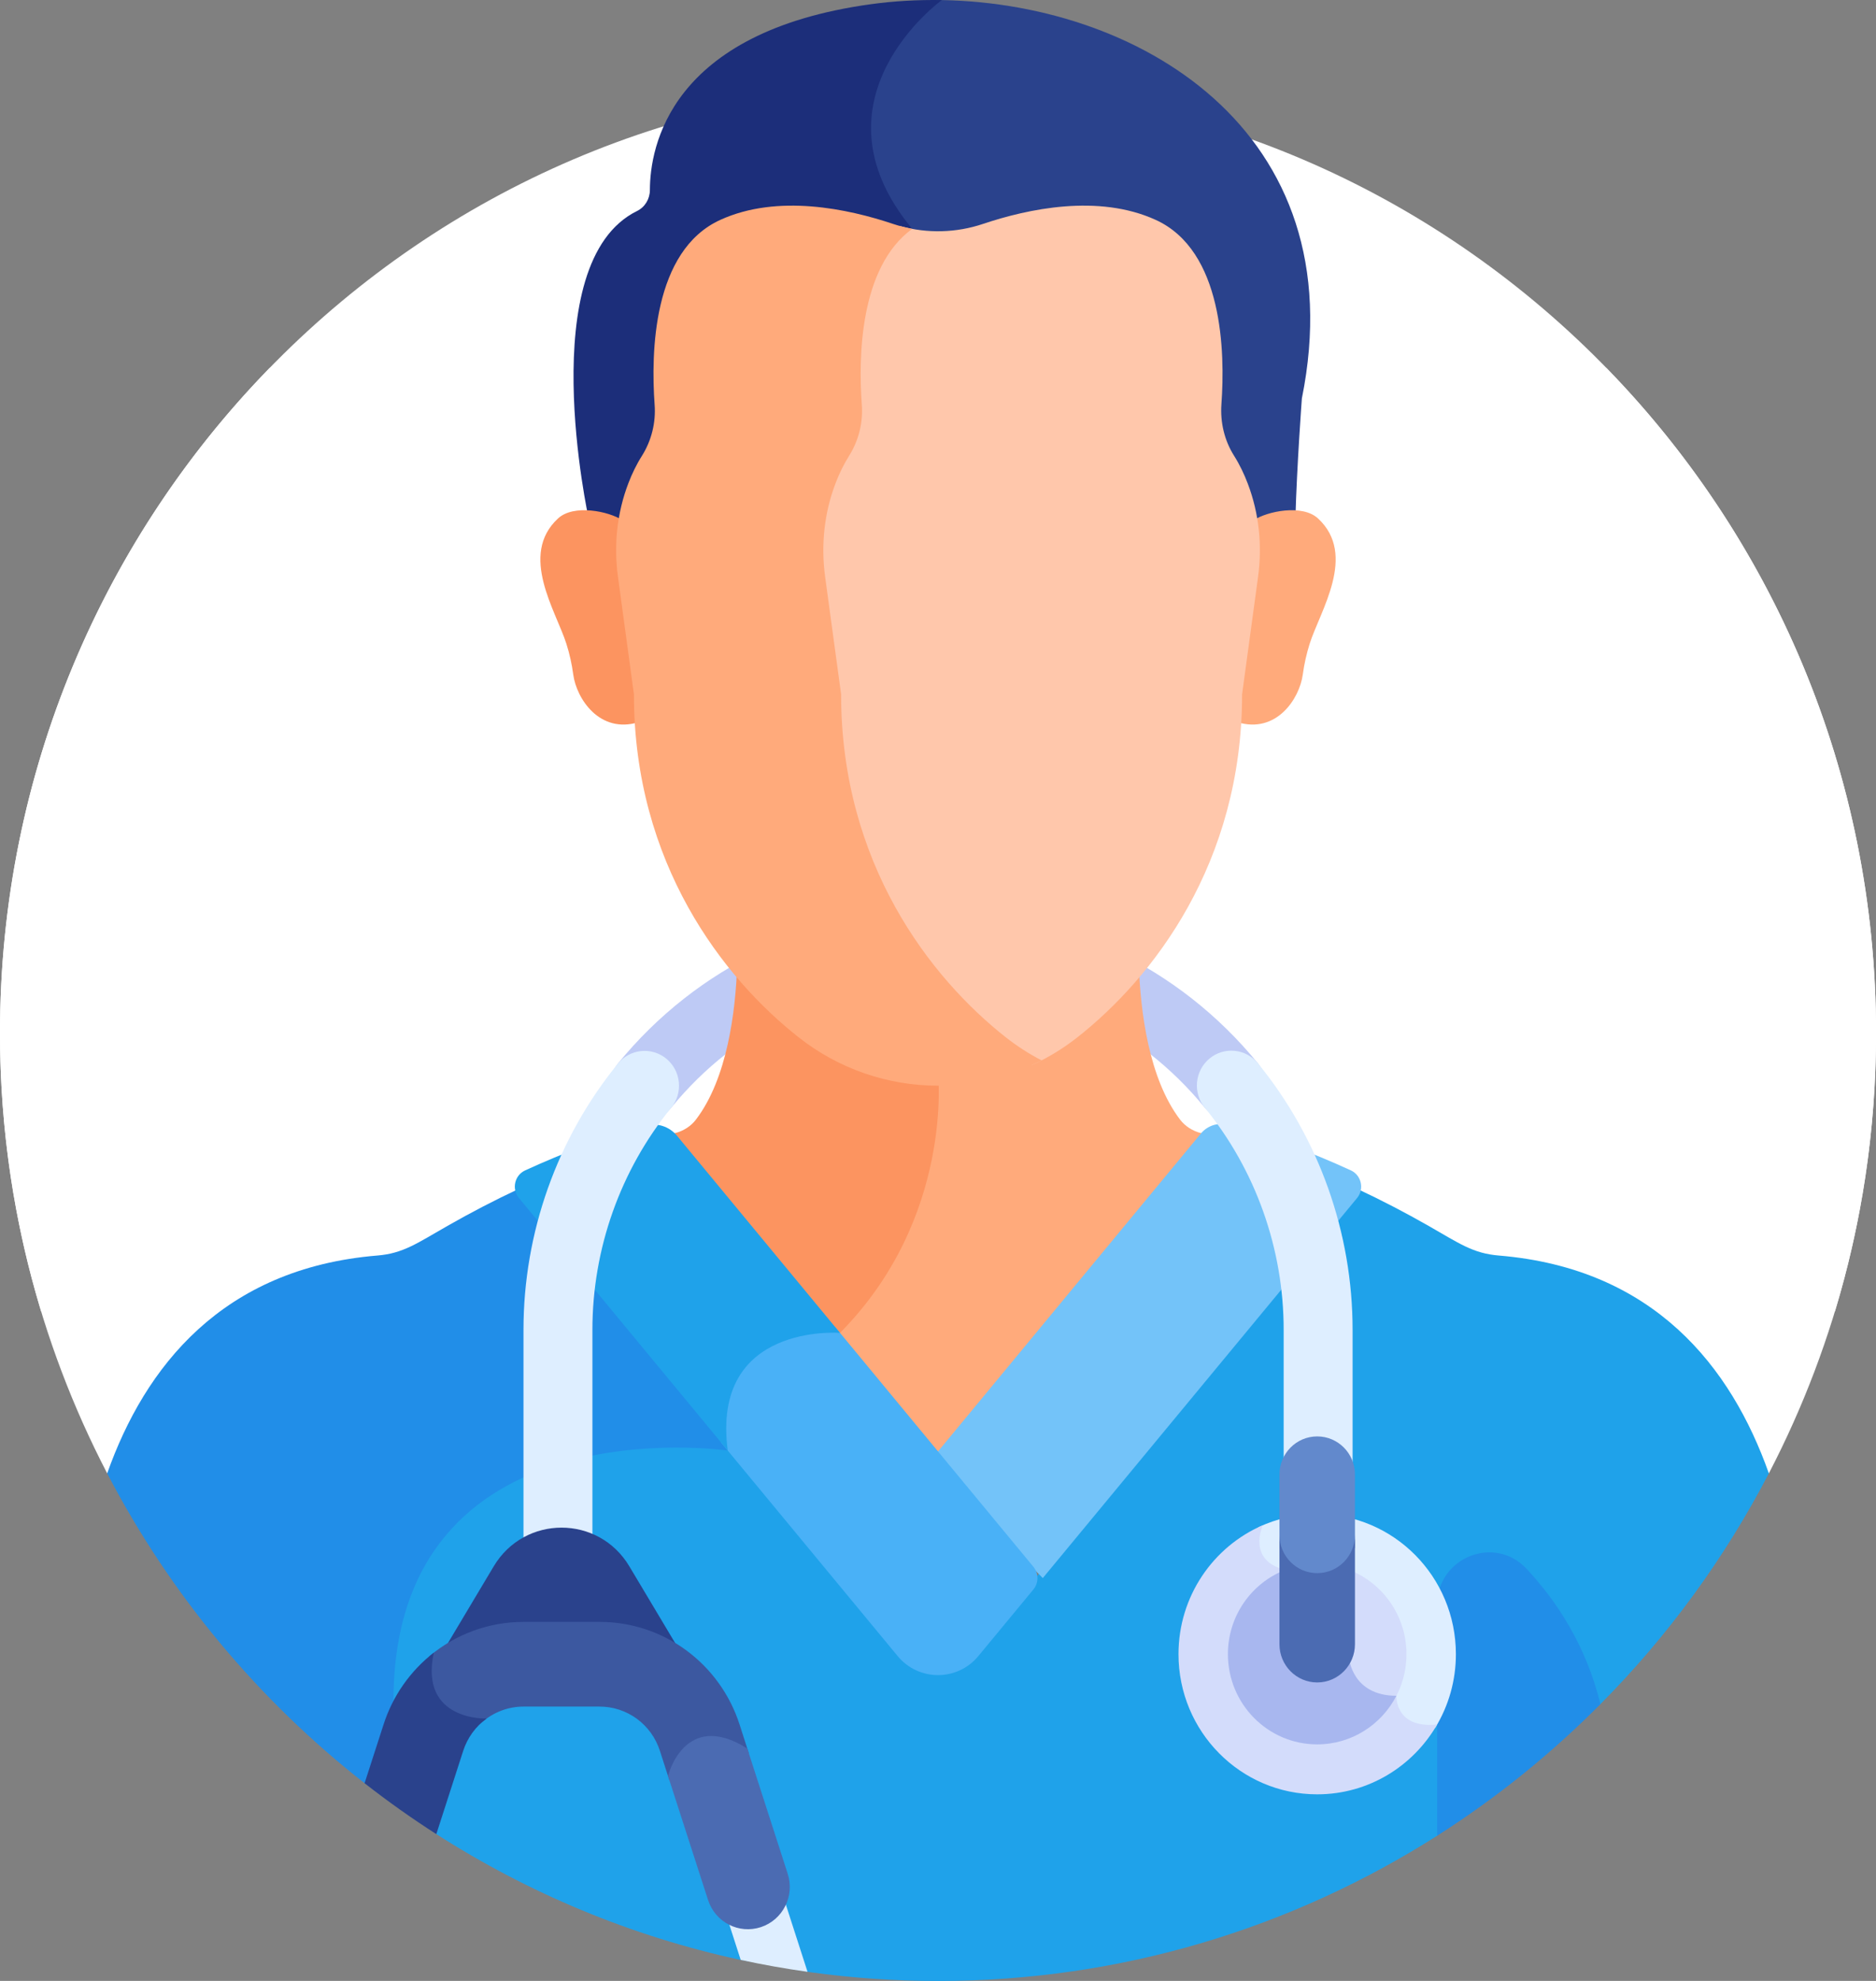 <?xml version="1.0" encoding="utf-8"?>
<svg viewBox="162.469 149.636 142.945 150.887" xmlns="http://www.w3.org/2000/svg">
  <rect x="162.469" y="149.636" width="142.945" height="150.887" fill="#808080" stroke="none"/>
  <defs>
    <clipPath id="clip0_14_142">
      <rect width="50" height="52.778" fill="white"/>
    </clipPath>
  </defs>
  <g clip-path="url(#clip0_14_142)" transform="matrix(2.859, 0, 0, 2.859, 162.468, 149.636)" style="">
    <path d="M2.857 39.254H47.143C48.967 35.748 50 31.758 50 27.523C50 13.574 38.807 2.267 25 2.267C11.193 2.267 0 13.574 0 27.523C0 31.758 1.034 35.748 2.857 39.254Z" fill="white"/>
    <path d="M17.178 29.853C16.965 29.853 16.758 29.779 16.594 29.641C16.406 29.485 16.287 29.259 16.264 29.015C16.241 28.77 16.314 28.525 16.469 28.335C18.578 25.75 21.687 24.268 25 24.268C28.309 24.268 31.416 25.748 33.525 28.329C33.602 28.423 33.659 28.531 33.695 28.648C33.73 28.764 33.742 28.887 33.731 29.008C33.719 29.129 33.684 29.247 33.628 29.355C33.571 29.462 33.494 29.558 33.401 29.635C33.213 29.792 32.971 29.866 32.729 29.843C32.487 29.82 32.263 29.7 32.108 29.51C30.35 27.358 27.759 26.123 25 26.123C22.238 26.123 19.645 27.36 17.887 29.515C17.801 29.621 17.692 29.706 17.57 29.765C17.447 29.823 17.313 29.853 17.178 29.853Z" fill="#BECAF5"/>
    <path d="M32.012 30.189C31.789 30.134 31.588 30.009 31.448 29.825C30.619 28.732 30.395 26.964 30.352 25.695C29.811 26.331 29.244 26.863 28.702 27.288C27.646 28.117 26.342 28.567 25 28.567C24.948 28.567 24.897 28.565 24.846 28.564L24.846 28.567L24.848 28.585C24.852 28.622 25.232 32.374 22.328 35.353C22.238 35.35 22.148 35.35 22.058 35.353L24.882 38.768L25 38.91L32.177 30.232C32.122 30.218 32.067 30.203 32.012 30.189Z" fill="#FFAA7B"/>
    <path d="M25 28.567C23.658 28.567 22.354 28.117 21.298 27.288C20.756 26.863 20.188 26.331 19.648 25.695C19.605 26.964 19.381 28.732 18.551 29.825C18.412 30.009 18.21 30.134 17.988 30.189C17.932 30.203 17.878 30.218 17.822 30.232L22.185 35.506C22.312 35.505 22.388 35.511 22.388 35.511C25.431 32.438 25 28.567 25 28.567Z" fill="#FC9460"/>
    <path d="M42.654 45.402C44.45 43.594 45.963 41.521 47.143 39.254C46.14 36.422 44.085 33.792 39.944 33.45C39.253 33.393 38.886 33.123 38.072 32.659C37.452 32.305 36.818 31.976 36.172 31.673L25.958 44.021C25.72 44.309 25.371 44.474 25 44.474C24.629 44.474 24.28 44.309 24.042 44.021L19.205 38.173C19.208 38.27 19.213 38.368 19.223 38.469C18.848 38.429 17.973 38.364 16.902 38.463C15.598 38.583 13.753 38.98 12.366 40.192C11.018 41.371 10.334 43.095 10.334 45.317V47.946L11.624 48.861C14.073 50.431 16.81 51.584 19.738 52.217L19.741 52.216L21.522 52.533L21.591 52.544C22.721 52.7 23.86 52.778 25 52.778C29.89 52.778 34.45 51.359 38.303 48.908L42.654 45.402Z" fill="#1FA2EA"/>
    <path d="M42.654 45.402C42.273 43.838 41.486 42.653 40.685 41.796C39.828 40.88 38.303 41.498 38.303 42.758V48.908C39.877 47.906 41.337 46.73 42.654 45.402ZM11.929 32.659C11.115 33.123 10.747 33.394 10.057 33.45C5.916 33.792 3.861 36.422 2.857 39.254C4.537 42.482 6.888 45.298 9.722 47.513L10.487 48.055V45.317C10.487 37.34 19.396 38.646 19.396 38.646C19.385 38.555 19.375 38.463 19.369 38.371L13.829 31.673C13.183 31.976 12.549 32.305 11.929 32.659Z" fill="#218EE8"/>
    <path d="M24.856 0C24.43 0.353 23.284 1.434 23.09 2.976C22.953 4.064 23.324 5.148 24.194 6.197C24.22 6.228 24.246 6.262 24.271 6.296C24.913 6.423 25.577 6.38 26.197 6.172C27.394 5.77 29.27 5.368 30.799 6.063C32.599 6.881 32.449 9.384 32.349 10.77C32.315 11.251 32.428 11.734 32.686 12.143C32.838 12.384 32.959 12.639 33.054 12.892C33.173 13.206 33.258 13.736 33.31 14.065C33.587 13.93 34.186 13.783 34.524 13.831C34.565 12.383 34.697 10.616 34.697 10.616C36.142 3.467 30.278 -0.009 24.856 0Z" fill="#2A428C"/>
    <path d="M23.21 0.112C17.834 0.852 17.324 3.931 17.321 5.061C17.321 5.298 17.191 5.517 16.98 5.621C14.184 6.995 15.691 13.824 15.691 13.824C15.972 13.843 16.47 13.958 16.689 14.065C16.743 13.727 16.831 13.189 16.954 12.868C17.049 12.623 17.167 12.376 17.314 12.142C17.569 11.737 17.687 11.26 17.651 10.781C17.551 9.399 17.395 6.883 19.201 6.063C20.73 5.367 22.606 5.77 23.802 6.172C24.024 6.246 24.252 6.299 24.483 6.331C24.43 6.25 24.373 6.172 24.312 6.097C21.452 2.649 25.088 0.012 25.102 0.002C24.463 -0.009 23.828 0.027 23.21 0.112Z" fill="#1C2E7A"/>
    <path d="M35.128 13.813C34.709 13.425 33.773 13.622 33.413 13.859C33.491 14.358 33.496 14.866 33.428 15.367L33.002 18.497C33.002 18.75 32.995 18.997 32.98 19.241C34.018 19.557 34.635 18.616 34.722 17.97C34.759 17.692 34.821 17.418 34.905 17.151C35.181 16.28 36.177 14.784 35.128 13.813Z" fill="#FFAA7B"/>
    <path d="M14.872 13.813C15.291 13.425 16.227 13.622 16.587 13.859C16.509 14.358 16.504 14.866 16.572 15.367L16.998 18.497C16.998 18.75 17.006 18.997 17.02 19.241C15.982 19.557 15.365 18.616 15.278 17.97C15.241 17.692 15.18 17.418 15.095 17.151C14.819 16.28 13.823 14.784 14.872 13.813Z" fill="#FC9460"/>
    <path d="M33.258 12.892C33.163 12.639 33.042 12.383 32.89 12.142C32.632 11.734 32.519 11.251 32.553 10.769C32.653 9.384 32.599 6.675 30.799 5.857C29.27 5.161 27.394 5.564 26.198 5.966C25.485 6.205 24.718 6.225 23.994 6.024C22.79 7.154 22.764 9.403 22.853 10.626C22.889 11.116 22.768 11.605 22.507 12.02C22.356 12.26 22.235 12.513 22.139 12.763C21.826 13.576 21.734 14.458 21.852 15.321L22.288 18.528C22.288 23.139 24.724 26.273 26.796 27.899C27.021 28.074 27.257 28.234 27.503 28.376C27.93 28.181 28.332 27.936 28.702 27.646C30.725 26.059 33.104 22.999 33.104 18.497L33.53 15.366C33.643 14.531 33.557 13.679 33.258 12.892Z" fill="#FFC7AB"/>
    <path d="M26.819 27.646C24.796 26.059 22.417 22.999 22.417 18.497L21.991 15.365C21.877 14.523 21.966 13.662 22.272 12.868C22.366 12.623 22.484 12.376 22.631 12.142C22.886 11.737 23.004 11.26 22.969 10.781C22.876 9.513 22.911 7.118 24.312 6.097C24.139 6.065 23.969 6.021 23.802 5.966C22.606 5.564 20.73 5.161 19.2 5.857C17.395 6.677 17.347 9.4 17.447 10.781C17.483 11.26 17.364 11.737 17.11 12.143C16.962 12.376 16.844 12.623 16.75 12.868C16.444 13.662 16.355 14.523 16.47 15.366L16.895 18.497C16.895 22.999 19.274 26.059 21.298 27.646C22.354 28.475 23.657 28.925 25 28.925C25.96 28.925 26.906 28.694 27.761 28.251C27.429 28.079 27.114 27.877 26.819 27.646Z" fill="#FFAA7B"/>
    <path d="M32.004 30.201L24.766 38.952L27.792 42.044L36.168 31.919C36.367 31.678 36.285 31.311 36.002 31.181C34.947 30.697 33.867 30.293 32.741 29.972C32.609 29.934 32.47 29.936 32.339 29.976C32.208 30.017 32.092 30.095 32.004 30.201Z" fill="#73C3F9"/>
    <path d="M27.54 41.74L25 38.669L22.256 35.351C21.837 35.344 20.62 35.401 19.848 36.223C19.35 36.754 19.14 37.496 19.219 38.432L23.924 44.121C24.485 44.798 25.515 44.798 26.075 44.121L27.54 42.349C27.611 42.264 27.65 42.156 27.65 42.045C27.65 41.934 27.611 41.826 27.54 41.74Z" fill="#49B1F7"/>
    <path d="M18.043 30.258C17.941 30.135 17.806 30.044 17.654 29.997C17.502 29.95 17.34 29.949 17.187 29.993C16.086 30.31 15.03 30.708 13.996 31.182C13.714 31.312 13.632 31.677 13.831 31.918L19.396 38.646C18.945 35.234 22.388 35.511 22.388 35.511L18.043 30.258Z" fill="#1FA2EA"/>
    <path d="M34.212 35.429V44.834H36.049V35.429C36.049 32.842 35.153 30.321 33.526 28.329C33.203 27.934 32.624 27.878 32.233 28.204C32.14 28.282 32.063 28.377 32.006 28.484C31.95 28.592 31.915 28.71 31.903 28.831C31.892 28.952 31.904 29.075 31.939 29.191C31.974 29.308 32.032 29.416 32.109 29.51C33.465 31.17 34.212 33.272 34.212 35.429ZM14.87 42.382C14.627 42.382 14.393 42.284 14.221 42.11C14.049 41.936 13.952 41.7 13.952 41.454V35.429C13.952 32.845 14.846 30.326 16.47 28.335C16.547 28.241 16.641 28.163 16.748 28.106C16.854 28.049 16.971 28.014 17.091 28.002C17.211 27.99 17.332 28.002 17.447 28.038C17.563 28.074 17.67 28.132 17.763 28.209C17.951 28.366 18.07 28.591 18.093 28.836C18.116 29.081 18.043 29.325 17.888 29.515C16.534 31.174 15.789 33.275 15.789 35.429V41.454C15.789 41.576 15.765 41.696 15.719 41.809C15.673 41.921 15.605 42.024 15.52 42.11C15.434 42.196 15.333 42.264 15.222 42.311C15.11 42.358 14.991 42.382 14.87 42.382ZM20.899 50.602C20.799 50.899 20.567 51.146 20.249 51.251C20.108 51.298 19.959 51.313 19.812 51.295C19.664 51.277 19.523 51.227 19.397 51.148L19.741 52.216C20.331 52.344 20.925 52.45 21.522 52.533L20.899 50.602Z" fill="#DEEEFF"/>
    <path d="M15.979 43.276H13.954C13.221 43.275 12.503 43.481 11.881 43.871L13.159 41.73C13.98 40.356 15.953 40.356 16.773 41.73L18.052 43.871C17.429 43.481 16.711 43.275 15.979 43.276Z" fill="#2A428C"/>
    <path d="M19.867 46.666C19.377 46.358 18.954 46.273 18.611 46.413C18.077 46.631 17.899 47.332 17.897 47.339L17.892 47.358L17.84 47.429L17.588 46.647C17.478 46.303 17.263 46.004 16.974 45.792C16.685 45.581 16.337 45.467 15.979 45.467H13.954C13.549 45.467 13.157 45.614 12.85 45.881C12.601 45.868 12.035 45.791 11.688 45.372C11.435 45.066 11.355 44.647 11.448 44.122C12.152 43.532 13.039 43.21 13.954 43.211H15.979C16.808 43.209 17.616 43.474 18.286 43.965C18.957 44.457 19.456 45.151 19.712 45.947L19.963 46.728C19.931 46.707 19.899 46.686 19.867 46.666Z" fill="#3C58A0"/>
    <path d="M19.917 46.584L20.994 49.921C21.186 50.513 20.865 51.15 20.279 51.343C19.692 51.536 19.062 51.213 18.871 50.62L17.804 47.316C17.804 47.316 18.241 45.529 19.917 46.584Z" fill="#4B6BB2"/>
    <path d="M11.563 44.029C10.934 44.517 10.466 45.185 10.222 45.947L9.717 47.509C10.333 47.991 10.971 48.443 11.629 48.865L12.345 46.647C12.457 46.3 12.675 45.999 12.968 45.787L12.968 45.786C12.968 45.786 11.165 45.856 11.563 44.029Z" fill="#2A428C"/>
    <path d="M33.556 41.429C33.657 41.642 33.853 41.794 34.139 41.882C34.074 42.055 33.967 42.432 34.109 42.797C34.221 43.082 34.459 43.295 34.817 43.431L35.876 44.224C35.907 44.416 36.099 45.223 37.135 45.264C37.146 45.388 37.192 45.616 37.379 45.796C37.575 45.984 37.868 46.063 38.25 46.034C38.612 45.445 38.803 44.765 38.802 44.071C38.802 42.008 37.147 40.337 35.105 40.337C34.567 40.336 34.035 40.455 33.547 40.685C33.496 40.833 33.421 41.144 33.556 41.429Z" fill="#DEEEFF"/>
    <path d="M38.303 45.944C37.169 46.063 37.217 45.179 37.217 45.179C36.034 45.179 35.956 44.176 35.956 44.176L34.859 43.355C33.706 42.926 34.256 41.825 34.256 41.825C33.22 41.574 33.656 40.637 33.658 40.634C32.336 41.203 31.409 42.527 31.409 44.071C31.409 46.133 33.064 47.805 35.106 47.805C36.471 47.805 37.663 47.057 38.303 45.944Z" fill="#D3DCFB"/>
    <path d="M34.139 41.882C34.074 42.055 33.968 42.432 34.11 42.797C34.221 43.082 34.459 43.295 34.818 43.431L35.876 44.224C35.907 44.416 36.099 45.223 37.135 45.264C37.136 45.28 37.138 45.298 37.141 45.317C37.367 44.941 37.486 44.51 37.485 44.071C37.485 42.743 36.42 41.667 35.106 41.667C34.769 41.667 34.436 41.739 34.13 41.879C34.133 41.88 34.136 41.881 34.139 41.882Z" fill="#D3DCFB"/>
    <path d="M35.105 46.474C36.023 46.474 36.82 45.949 37.217 45.179C36.033 45.179 35.955 44.176 35.955 44.176L34.858 43.354C33.709 42.927 34.251 41.833 34.255 41.825C33.361 42.171 32.726 43.045 32.726 44.07C32.726 45.398 33.791 46.474 35.105 46.474Z" fill="#A8B7EF"/>
    <path d="M35.106 41.965C35.575 41.965 35.973 41.656 36.112 41.229V39.285C36.112 38.724 35.661 38.269 35.106 38.269C34.55 38.269 34.1 38.724 34.1 39.285V41.229C34.238 41.656 34.636 41.965 35.106 41.965Z" fill="#6289CC"/>
    <path d="M35.106 41.912C34.55 41.912 34.1 41.457 34.1 40.895V43.807C34.1 44.368 34.55 44.824 35.106 44.824C35.661 44.824 36.112 44.368 36.112 43.807V40.895C36.112 41.457 35.661 41.912 35.106 41.912Z" fill="#4B6BB2"/>
    <path d="M42.808 9.799C40.578 11.429 37.485 14.768 37.485 20.755C37.485 30.674 45.825 29.993 48.904 34.939C49.616 32.594 50 30.104 50 27.523C50 20.616 47.255 14.359 42.808 9.799ZM7.192 9.799C9.423 11.429 12.515 14.768 12.515 20.755C12.515 30.674 4.175 29.993 1.097 34.939C0.384 32.594 0 30.104 0 27.523C0 20.616 2.745 14.359 7.192 9.799Z" fill="white"/>
  </g>
</svg>